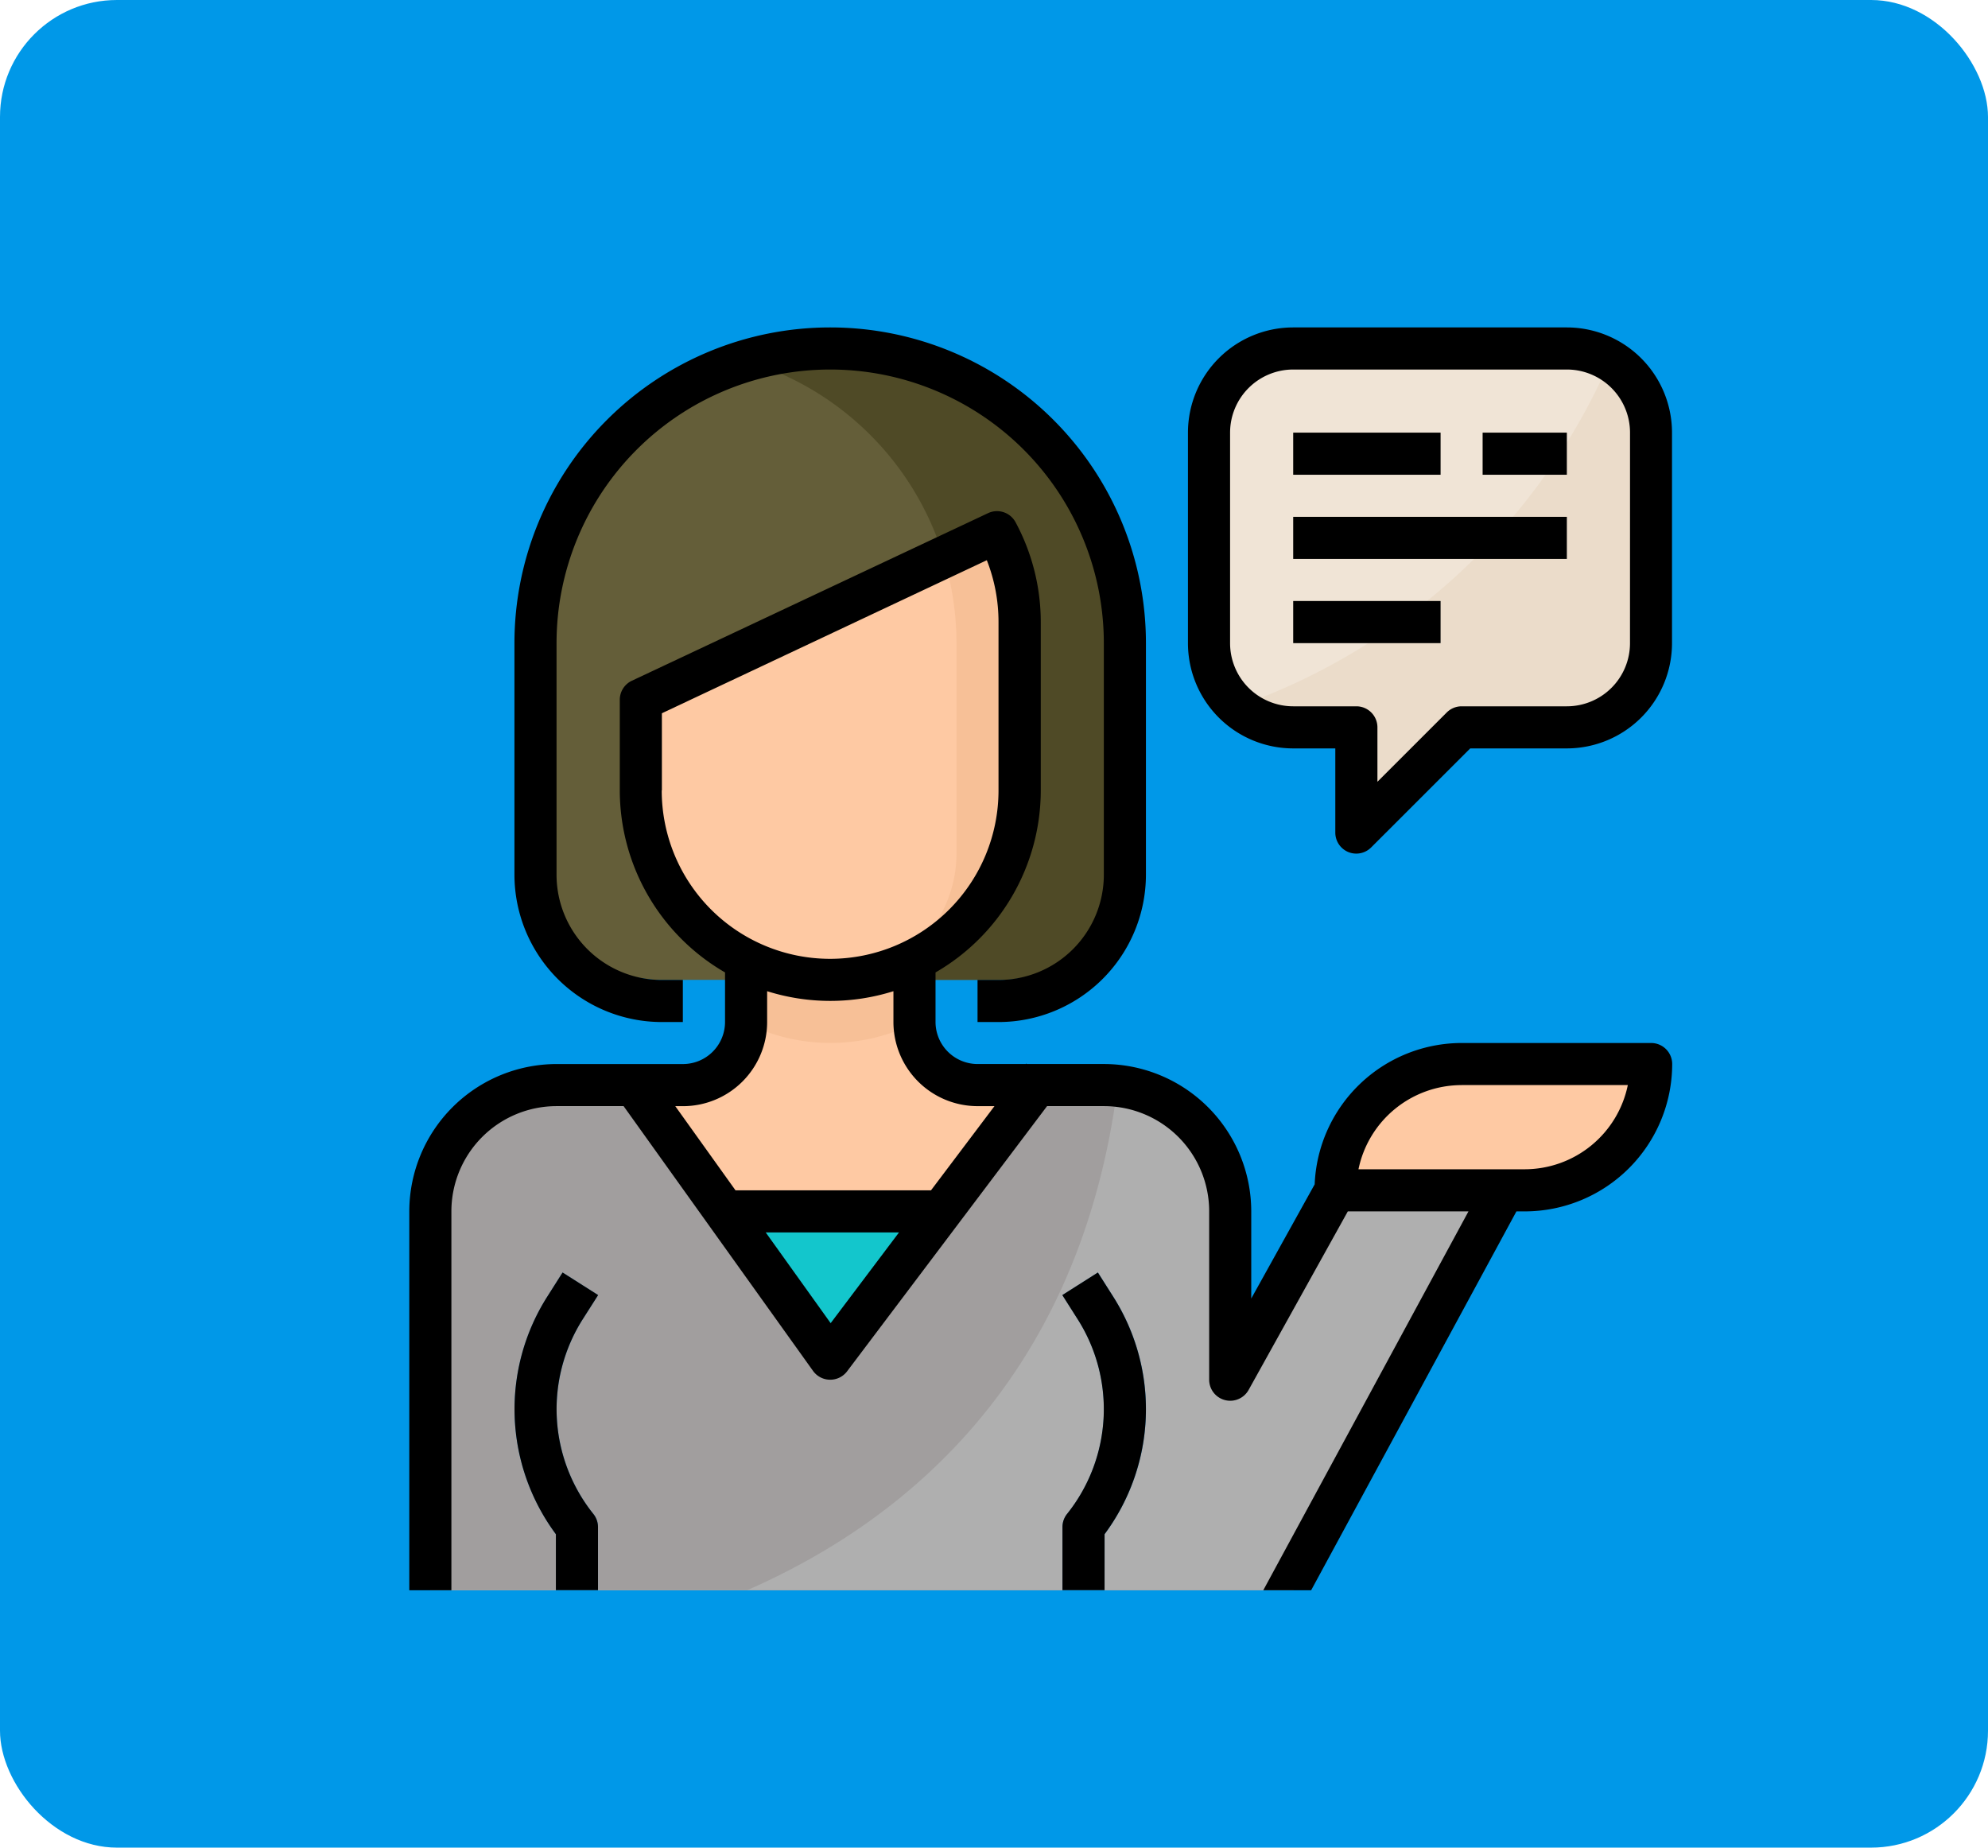 <svg id="Grupo_990856" data-name="Grupo 990856" xmlns="http://www.w3.org/2000/svg" width="85" height="79" viewBox="0 0 85 79">
  <rect id="Rectángulo_33792" data-name="Rectángulo 33792" width="85" height="79" rx="5" fill="#0098e8"/>
  <g id="apoyo_2_" data-name="apoyo (2)" transform="translate(17.5 14)">
    <path id="Trazado_676805" data-name="Trazado 676805" d="M339.565,8.533h-11.7a3.6,3.6,0,0,0-3.6,3.6v9a3.6,3.6,0,0,0,3.6,3.6h2.7v4.5l4.5-4.5h4.5a3.6,3.6,0,0,0,3.6-3.6v-9A3.6,3.6,0,0,0,339.565,8.533Z" transform="translate(-290.072 -7.633)" fill="#f0e4d6"/>
    <path id="Trazado_676806" data-name="Trazado 676806" d="M351.953,13.466A27.08,27.08,0,0,1,336.06,28.244a3.566,3.566,0,0,0,2.356.9h2.7v4.5l4.5-4.5h4.5a3.6,3.6,0,0,0,3.6-3.6v-9A3.586,3.586,0,0,0,351.953,13.466Z" transform="translate(-300.621 -12.046)" fill="#ebdcca"/>
    <path id="Trazado_676807" data-name="Trazado 676807" d="M45.427,275.363l9-17.1h-7.2l-4.5,8.1v-7.2a5.4,5.4,0,0,0-5.4-5.4h-5.4a2.7,2.7,0,0,1-2.7-2.7v-3.6h-7.2v3.6a2.7,2.7,0,0,1-2.7,2.7h-5.4a5.4,5.4,0,0,0-5.4,5.4v16.2Z" transform="translate(-7.632 -221.371)" fill="#fec9a3"/>
    <g id="Grupo_951647" data-name="Grupo 951647" transform="translate(4.5 40.409)">
      <path id="Trazado_676808" data-name="Trazado 676808" d="M46.237,396.781h-1.8v-2.393a8.969,8.969,0,0,1-.372-10.153l.658-1.037,1.52.965-.658,1.036a7.169,7.169,0,0,0,.454,8.32.9.9,0,0,1,.2.562v2.7Z" transform="translate(-42.669 -383.198)" fill="#f5b789"/>
      <path id="Trazado_676809" data-name="Trazado 676809" d="M266.578,396.781h-1.8v-2.7a.9.9,0,0,1,.2-.562,7.167,7.167,0,0,0,.454-8.319l-.658-1.037,1.52-.965.658,1.037a8.969,8.969,0,0,1-.372,10.153Z" transform="translate(-241.35 -383.198)" fill="#f5b789"/>
    </g>
    <path id="Trazado_676810" data-name="Trazado 676810" d="M76.4,30.13v-9a12.6,12.6,0,0,0-12.6-12.6h0a12.6,12.6,0,0,0-12.6,12.6v9a5.4,5.4,0,0,0,5.4,5.4H71A5.4,5.4,0,0,0,76.4,30.13Z" transform="translate(-45.801 -7.633)" fill="#645e39"/>
    <path id="Trazado_676811" data-name="Trazado 676811" d="M140.133,8.533a12.6,12.6,0,0,0-3.6.528,12.6,12.6,0,0,1,9,12.07v9a5.4,5.4,0,0,1-5.4,5.4h7.2a5.4,5.4,0,0,0,5.4-5.4v-9A12.6,12.6,0,0,0,140.133,8.533Z" transform="translate(-122.136 -7.633)" fill="#4f4a26"/>
    <path id="Trazado_676812" data-name="Trazado 676812" d="M383.566,304.066h-8.1a5.4,5.4,0,0,1,5.4-5.4h8.1A5.4,5.4,0,0,1,383.566,304.066Z" transform="translate(-335.873 -267.172)" fill="#fec9a3"/>
    <g id="Grupo_951648" data-name="Grupo 951648" transform="translate(37.794 4.499)">
      <rect id="Rectángulo_337407" data-name="Rectángulo 337407" width="6.299" height="1.8" transform="translate(0)" fill="#ccbfb0"/>
      <rect id="Rectángulo_337408" data-name="Rectángulo 337408" width="3.599" height="1.8" transform="translate(8.099)" fill="#ccbfb0"/>
      <rect id="Rectángulo_337409" data-name="Rectángulo 337409" width="11.698" height="1.8" transform="translate(0 3.599)" fill="#ccbfb0"/>
      <rect id="Rectángulo_337410" data-name="Rectángulo 337410" width="6.299" height="1.8" transform="translate(0 7.199)" fill="#ccbfb0"/>
    </g>
    <path id="Trazado_676813" data-name="Trazado 676813" d="M143.737,251.112v-3.645h-7.2v3.645a8.034,8.034,0,0,0,7.208,0Z" transform="translate(-122.136 -221.371)" fill="#f7c097"/>
    <path id="Trazado_676814" data-name="Trazado 676814" d="M93.867,90.2v3.875a8.1,8.1,0,0,0,16.2,0v-7.2a8.055,8.055,0,0,0-.969-3.842Z" transform="translate(-83.968 -74.274)" fill="#fec9a3"/>
    <rect id="Rectángulo_337411" data-name="Rectángulo 337411" width="12.598" height="9.899" transform="translate(11.698 37.794)" fill="#13c6cc"/>
    <path id="Trazado_676815" data-name="Trazado 676815" d="M47.227,311.7l-4.5,8.1v-7.2a5.4,5.4,0,0,0-5.4-5.4h-2.88L25.63,318.9l-8.369-11.7h-3.33a5.4,5.4,0,0,0-5.4,5.4v16.2H45.428l9-17.1Z" transform="translate(-7.633 -274.805)" fill="#a19e9e"/>
    <path id="Trazado_676816" data-name="Trazado 676816" d="M169.379,311.989h-7.2l-4.5,8.1v-7.2a5.4,5.4,0,0,0-4.806-5.365c-1.62,12.57-9.17,18.645-15.838,21.563H160.38Z" transform="translate(-122.586 -275.095)" fill="#afafaf"/>
    <g id="Grupo_951649" data-name="Grupo 951649" transform="translate(4.5 40.409)">
      <path id="Trazado_676817" data-name="Trazado 676817" d="M46.237,396.781h-1.8v-2.393a8.969,8.969,0,0,1-.372-10.153l.658-1.037,1.52.965-.658,1.036a7.169,7.169,0,0,0,.454,8.32.9.9,0,0,1,.2.562v2.7Z" transform="translate(-42.669 -383.198)" fill="#3685ba"/>
      <path id="Trazado_676818" data-name="Trazado 676818" d="M266.578,396.781h-1.8v-2.7a.9.9,0,0,1,.2-.562,7.167,7.167,0,0,0,.454-8.319l-.658-1.037,1.52-.965.658,1.037a8.969,8.969,0,0,1-.372,10.153Z" transform="translate(-241.35 -383.198)" fill="#3685ba"/>
    </g>
    <path id="Trazado_676819" data-name="Trazado 676819" d="M178.766,94.07v-7.2a8.055,8.055,0,0,0-.969-3.842L175.513,84.1a12.542,12.542,0,0,1,.553,3.668v9a5.4,5.4,0,0,1-5.4,5.4,8.1,8.1,0,0,0,8.1-8.1Z" transform="translate(-152.67 -74.273)" fill="#f7c097"/>
    <path id="Trazado_676820" data-name="Trazado 676820" d="M63.363,27.9h-.9v1.8h.9a6.306,6.306,0,0,0,6.3-6.3V13.5a13.5,13.5,0,0,0-27,0v9.9a6.306,6.306,0,0,0,6.3,6.3h.9V27.9h-.9a4.5,4.5,0,0,1-4.5-4.5V13.5a11.7,11.7,0,0,1,23.4,0v9.9A4.5,4.5,0,0,1,63.363,27.9Z" transform="translate(-38.167 0)"/>
    <path id="Trazado_676821" data-name="Trazado 676821" d="M46.242,384.163l-1.52-.965-.658,1.037a8.969,8.969,0,0,0,.372,10.153v2.393h1.8v-2.7a.9.9,0,0,0-.2-.562,7.169,7.169,0,0,1-.454-8.32Z" transform="translate(-38.168 -342.789)"/>
    <path id="Trazado_676822" data-name="Trazado 676822" d="M331.931,0h-11.7a4.5,4.5,0,0,0-4.5,4.5v9a4.5,4.5,0,0,0,4.5,4.5h1.8v3.6a.9.9,0,0,0,.555.831.9.9,0,0,0,.981-.2L327.8,18h4.127a4.5,4.5,0,0,0,4.5-4.5v-9A4.5,4.5,0,0,0,331.931,0Zm2.7,13.5a2.7,2.7,0,0,1-2.7,2.7h-4.5a.9.9,0,0,0-.636.264l-2.963,2.963V17.1a.9.9,0,0,0-.9-.9h-2.7a2.7,2.7,0,0,1-2.7-2.7v-9a2.7,2.7,0,0,1,2.7-2.7h11.7a2.7,2.7,0,0,1,2.7,2.7Z" transform="translate(-282.438 0)"/>
    <rect id="Rectángulo_337412" data-name="Rectángulo 337412" width="6.299" height="1.8" transform="translate(37.794 4.499)"/>
    <rect id="Rectángulo_337413" data-name="Rectángulo 337413" width="3.599" height="1.8" transform="translate(45.893 4.499)"/>
    <rect id="Rectángulo_337414" data-name="Rectángulo 337414" width="11.698" height="1.8" transform="translate(37.794 8.099)"/>
    <rect id="Rectángulo_337415" data-name="Rectángulo 337415" width="6.299" height="1.8" transform="translate(37.794 11.698)"/>
    <path id="Trazado_676823" data-name="Trazado 676823" d="M264.778,394.081v2.7h1.8v-2.393a8.969,8.969,0,0,0,.372-10.153l-.658-1.037-1.52.965.658,1.037a7.168,7.168,0,0,1-.454,8.319A.9.9,0,0,0,264.778,394.081Z" transform="translate(-236.851 -342.789)"/>
    <path id="Trazado_676824" data-name="Trazado 676824" d="M1.8,104.442a4.5,4.5,0,0,1,4.5-4.5H9.163l8.1,11.322a.9.9,0,0,0,.72.376H18a.9.9,0,0,0,.72-.36l8.549-11.338H29.7a4.5,4.5,0,0,1,4.5,4.5v7.2a.9.9,0,0,0,1.686.436l4.242-7.635h5.159l-8.774,16.2h2.047l8.777-16.2h.36a6.306,6.306,0,0,0,6.3-6.3.9.9,0,0,0-.9-.9h-8.1a6.3,6.3,0,0,0-6.286,6.043l-2.712,4.883v-3.727a6.306,6.306,0,0,0-6.3-6.3H26.407l-.024-.019-.016.019H24.3a1.8,1.8,0,0,1-1.8-1.8V94.226A9,9,0,0,0,27,86.444v-7.2a9.013,9.013,0,0,0-1.08-4.271.9.9,0,0,0-1.17-.387L9.515,81.754A.9.9,0,0,0,9,82.569v3.876a9,9,0,0,0,4.5,7.781v2.117a1.8,1.8,0,0,1-1.8,1.8H6.3a6.306,6.306,0,0,0-6.3,6.3v16.2H1.8Zm43.194-5.4H52.1a4.507,4.507,0,0,1-4.409,3.6H40.584A4.507,4.507,0,0,1,44.993,99.043ZM18.016,109.222l-2.777-3.88h5.7ZM10.8,86.444v-3.3L24.693,76.6a7.2,7.2,0,0,1,.5,2.644v7.2a7.2,7.2,0,1,1-14.4,0Zm.9,13.5a3.6,3.6,0,0,0,3.6-3.6V95.028a8.987,8.987,0,0,0,5.4,0v1.315a3.6,3.6,0,0,0,3.6,3.6h.72l-2.714,3.6H13.948l-2.576-3.6Z" transform="translate(0 -66.647)"/>
  </g>
</svg>
